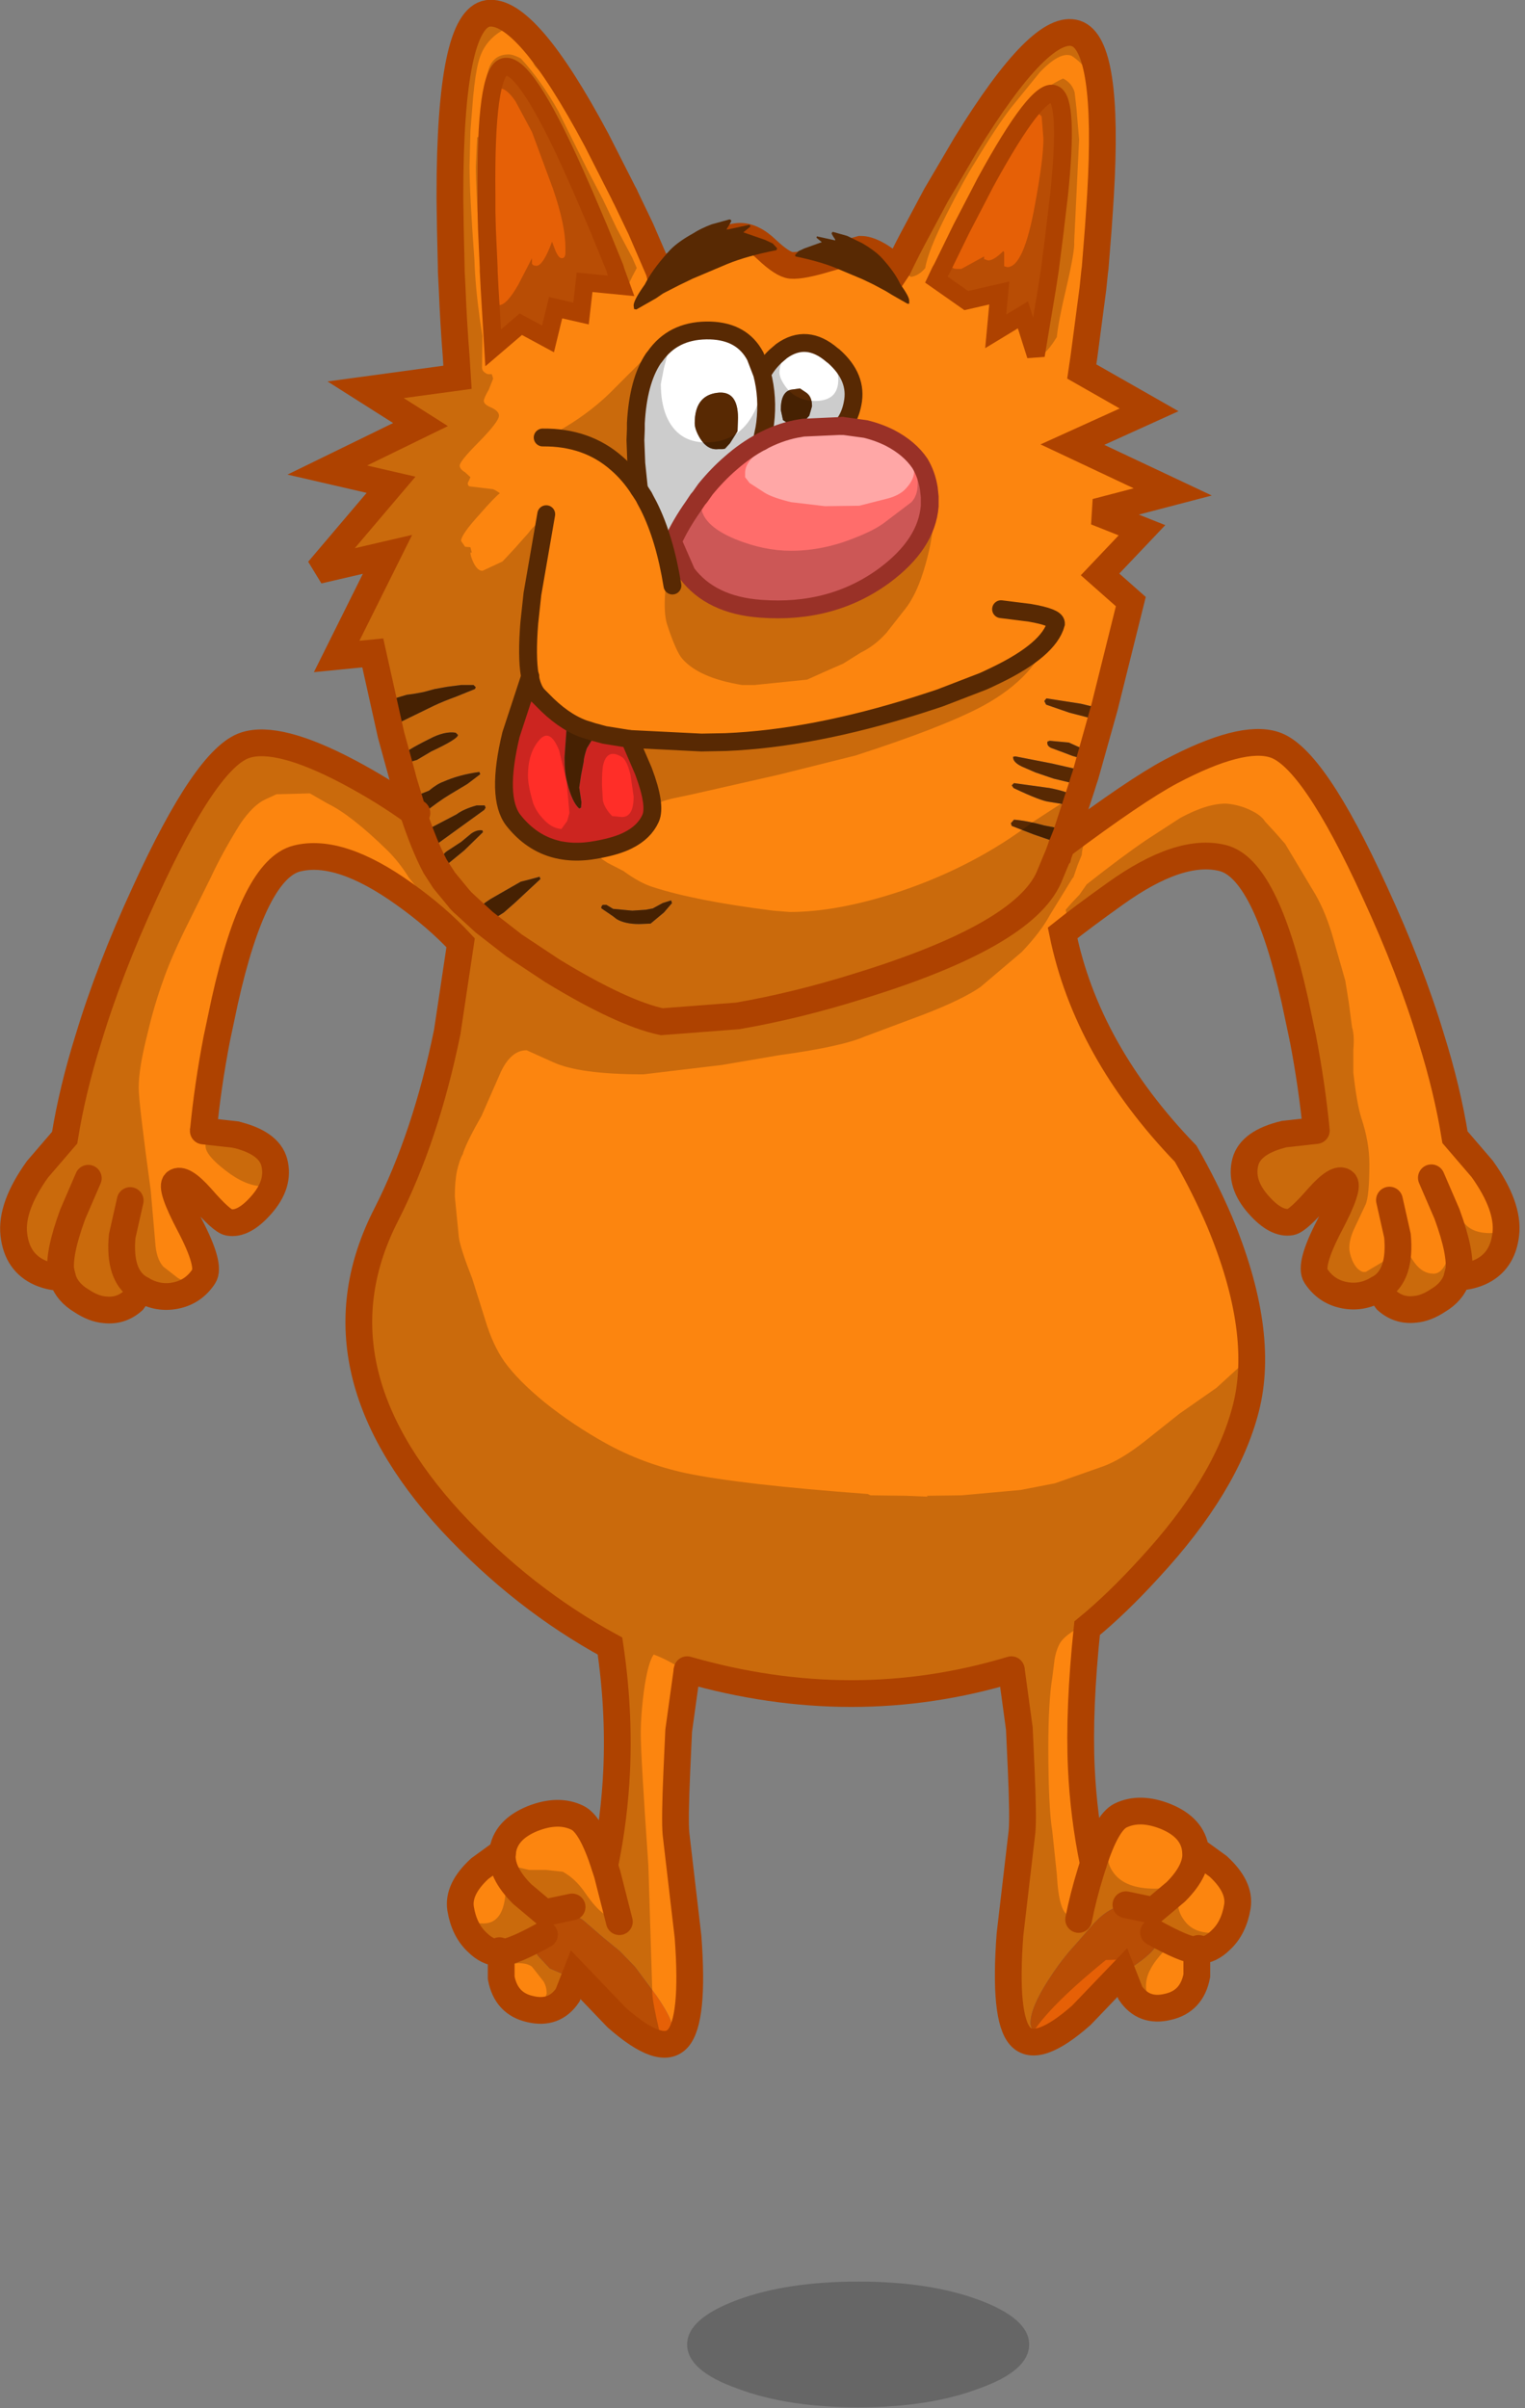 <?xml version="1.0" encoding="utf-8"?>
<svg version="1.1" id="Layer_1"
xmlns="http://www.w3.org/2000/svg"
xmlns:xlink="http://www.w3.org/1999/xlink"
xmlns:author="http://www.sothink.com"
width="171px" height="270px"
xml:space="preserve">
<rect width="100%" height="100%" fill="#808080" stroke="none"/>
<g id="346" transform="matrix(1, 0, 0, 1, 0.1, -299.45)">
<path style="fill:#000000;fill-opacity:0.2" d="M82.6,567.25Q76.95 565.25 76.95 562.3Q76.95 559.4 82.6 557.3Q88.15 555.25 96.15 555.25Q104.1 555.25 109.65 557.3Q115.3 559.4 115.3 562.3Q115.3 565.25 109.65 567.25Q104.1 569.35 96.15 569.35Q88.15 569.35 82.6 567.25" />
<path style="fill:#FC850F;fill-opacity:1" d="M117.55,527.95Q115.4 528.95 114.3 527.75Q112.45 525.7 113.15 516.35L114.5 504.8Q114.65 503.2 114.4 497.65L114.2 493.25L113.3 486.65Q95.6 492 76.95 486.65L76 493.5L75.8 497.9Q75.55 503.45 75.7 505.05L77.05 516.6Q77.75 525.95 75.9 528Q74.05 530.05 69.05 525.65L65.95 522.4L67.55 523.8L69.4 525.15L71.4 526.6Q73.2 527.7 74.5 527.7L75.1 527.55L75.35 527Q75.35 525.85 73.55 523.25L71.1 519.95L69.4 518.2L67.45 516.6L65.25 514.7Q63.25 513.4 61.95 514.15Q60.8 513.85 60.25 515.35Q59.85 516.3 59.85 517.25Q59.85 518.2 60.2 518.7L61.55 520.15L64 521.2L64.3 521.35L63.55 523.15Q62.05 525.35 59.35 524.7Q56.65 524.1 56.1 521.2L56.1 518.4L55.85 518.4Q54.55 518.35 53.4 517.2Q51.95 515.85 51.55 513.45Q51.2 511.25 53.7 508.95L56.25 507.1Q56.55 504.6 59.6 503.35Q62.5 502.2 64.65 503.25Q66.2 504 67.7 508.65Q68.8 503.35 69.05 497.9Q69.35 491.05 68.3 484Q58.55 478.7 50.5 470.05Q34.5 452.65 43.2 435.65Q47.65 426.9 50.05 415.15L51.55 405.15Q48.9 402.3 45.25 399.7Q38 394.5 33.2 395.7Q28.4 396.9 25.1 411.7L24.2 415.95Q23.2 421.15 22.7 426.25L26.3 426.65Q30.05 427.55 30.65 429.75Q31.3 432.2 29.15 434.6Q27.2 436.8 25.55 436.5Q24.75 436.35 22.45 433.7Q20.4 431.4 19.6 432Q18.9 432.5 21.2 436.85Q23.55 441.35 22.75 442.55Q21.6 444.3 19.6 444.7Q17.65 445.1 15.85 444.05L15.75 444L14.8 445.3Q13.45 446.5 11.65 446.3Q10.4 446.2 9.05 445.3Q7.45 444.35 6.95 442.85L6.9 442.65Q5.7 442.7 4.4 442.15Q1.8 441 1.45 437.85Q1.1 434.75 4.1 430.55L7.15 427Q8 421.7 9.8 415.95Q12.15 408.15 16.15 399.5Q23.05 384.4 27.4 383Q31.05 381.8 39 386Q42.95 388.1 46.2 390.45L45.35 387.65L45.15 387L45 386.4L43.75 381.85L41.7 372.65L37.65 373.05L43.35 361.6L35.6 363.4L43.75 353.8L36.6 352.15L47.05 347.05L40.9 343.15L51.2 341.75L51.05 339.4Q50.75 335.6 50.6 331.8L50.5 329.85L50.5 329.5L50.4 325.1L50.35 321.75L50.35 321.35Q50.35 301.6 54.6 300.95Q58.9 300.35 66.8 315.15L69.95 321.35L71.75 325.1L73.65 329.5L73.8 329.85L73.85 330.05L74.2 329.85L74.8 329.5L77.25 328.1Q80.95 326.1 82.7 325.95Q84.25 325.85 85.9 327.45Q87.65 329.1 88.6 329.2Q89.8 329.3 92.75 328.4L96.4 327.4Q97.9 327.4 100.35 329.5L100.5 329.65L100.6 329.5Q101.65 327.3 102.85 325.1L104.85 321.35L108.2 315.65Q116.65 301.9 120.55 303.2Q124.3 304.45 123.3 321.35L123.2 322.9L123.05 325.1L122.7 329.5L122.65 329.85L122.45 331.8L121.45 339.4L121.2 341.1L128.75 345.4L120.15 349.3L131.4 354.6L122.8 356.85L127.95 358.9L123.25 363.85L126.7 366.9L123.75 378.75L121.6 386.4L121.4 387L121.2 387.65L119.45 393L119.25 393.45L118.95 394.25Q127.25 388.05 131.2 385.95Q139.15 381.75 142.8 382.95Q147.15 384.35 154.05 399.45Q158.05 408.1 160.4 415.9Q162.2 421.65 163.05 426.95L166.1 430.5Q169.1 434.7 168.75 437.8Q168.4 440.95 165.8 442.1Q164.5 442.65 163.3 442.6L163.25 442.8Q162.75 444.3 161.15 445.25Q159.8 446.15 158.55 446.25Q156.75 446.45 155.4 445.25L154.45 443.95L154.35 444Q152.55 445.05 150.6 444.65Q148.6 444.25 147.45 442.5Q146.65 441.3 149 436.8Q151.3 432.45 150.6 431.95Q149.8 431.35 147.75 433.65Q145.45 436.3 144.65 436.45Q143 436.75 141.05 434.55Q138.9 432.15 139.55 429.7Q140.15 427.5 143.9 426.6L147.5 426.2Q147 421.1 146 415.9L145.1 411.65Q141.8 396.85 137 395.65Q132.2 394.45 124.95 399.65Q121.3 402.25 119.05 404.05Q121.75 417.3 132.85 428.8Q135 432.55 136.65 436.4Q141.8 448.75 139.6 457.35Q137.4 465.95 128.75 475.3Q125.15 479.25 121.8 482Q120.85 491.1 121.15 497.65Q121.4 503.1 122.5 508.4Q124 503.75 125.55 503Q127.7 501.95 130.6 503.1Q133.65 504.35 133.95 506.85L136.5 508.7Q139 511 138.65 513.2Q138.25 515.6 136.8 516.95Q135.65 518.1 134.35 518.15L134.1 518.15L134.1 520.95Q133.55 523.85 130.85 524.45Q128.15 525.1 126.65 522.9L125.8 520.75L127.35 519.65Q129.8 517.95 129.8 516.8L129.55 515.8L128.35 514.65Q127.4 513.85 127.05 513.7Q125.9 513.05 125 513.3Q123.75 513.8 122.55 515.1L120.55 517.4Q118.95 519.1 117.45 521.45Q115.45 524.55 115.45 526.25Q115.45 526.65 115.75 527.15Q116.25 527.95 117.3 527.95L117.55 527.95M64.35,318.85Q58.75 306.35 56.45 306.95Q54.3 307.5 54.45 321.35L54.45 323.05L54.5 325.1L54.7 329.5L54.7 329.85L54.8 331.8L55.2 338.45L58.3 335.8L61.35 337.45L62.2 333.95L65.05 334.6L65.45 331.1L69.55 331.5L68.95 329.85L68.85 329.5L67.05 325.1L65.45 321.35L64.35 318.85M75.35,360.15L76.9 363.7Q79.6 367.3 85.2 367.7Q93.2 368.3 99.1 363.95Q103.8 360.45 104.15 356.2L104.15 355.45L104.15 355.15L104.05 354.2Q103.8 352.65 103.05 351.4Q101.9 349.7 99.7 348.55Q98.4 347.9 96.95 347.55L94.4 347.2L94.35 347.2L94.6 346.9Q95.25 346 95.5 344.7Q96.1 341.8 93.4 339.4L93.2 339.25Q90.35 336.8 87.55 338.8L86.85 339.4Q85.95 340.25 85.35 341.35Q86.05 344 85.7 346.9L85.6 347.55L85.3 348.95Q83.5 349.9 81.8 351.4L82.55 350.65L83.1 350L83.95 349.3L84.55 348.6L84.8 348.3L84.95 347.95Q85.6 346.85 85.6 345.15L85.5 342.6L85.15 341.3Q85 340.4 84.65 339.95L84.55 339.9L82.8 337.8L82.2 337.6L81.95 337.5L81.8 337.35L81.2 337.25L80.95 337.1L80.4 337.1L79.55 337.1L79.15 337.05L79.05 337.1L77.65 337.1L76.35 337.3Q75.85 337.45 75.35 337.85L74.6 338.65L73.2 340.3L73.1 340.35Q72.5 341.6 72.25 342.4Q72 342.9 72 343.45L71.8 344.5L71.45 346.6L71.35 347.15L71.3 347.65Q71.15 347.95 71.15 348.75L71.55 353.75Q71.65 354.55 72.75 356.25L74 358.8L74.1 358.85Q74 358.95 74.25 359.35L74.6 359.85L74.8 359.9L76.35 358L76.9 357.1L77.3 356.7L75.35 360.15M77.55,356.35L77.6 356.1L77.8 356L77.65 356.2L77.55 356.35M79,354.3L78.4 355.15L78.15 355.45L78 355.65Q78.5 354.6 79.95 353.15L80.5 352.65L79 354.3M59.35,375.25L57.2 381.8Q55.5 388.85 57.45 391.4Q60.95 395.85 66.9 394.7Q69.1 394.3 70.35 393.65Q72.15 392.75 72.85 391.2Q73.5 389.75 72.05 385.9L70.5 382.3L67.7 381.85L66.4 381.5L65.3 381.15Q63 380.3 60.7 377.9L60.5 377.7L60.15 377.35Q59.7 376.85 59.45 375.85L59.4 375.65L59.35 375.25M51.6,376.25L50.05 376.45L48.65 376.7L47.35 377.05L46.25 377.25L45.5 377.35L44.5 377.65Q43.7 377.9 43.7 378.1L43.85 378.45L44 378.9L43.8 379.45L43.6 379.85L43.85 380.45L44.6 380.5L48.6 378.55Q49.55 378.1 51.05 377.55L53.15 376.7L53.25 376.5L53 376.25L51.6 376.25M51,381.6Q49.75 381.4 48.05 382.3Q45.15 383.75 45.15 384.1L45.3 384.45L45 384.85L45.1 385.1L46.65 384.65L48.25 383.7Q51.25 382.3 51.25 381.85L51 381.6M46.4,389.2L46.85 389.25Q46.5 389.45 46.5 389.75L46.85 390.15L46.7 390.3L46.6 390.55L46.7 390.8L47.1 390.85Q49.05 389.3 50.3 388.55L52.3 387.35L53.75 386.25L53.65 386Q51.4 386.3 49.6 387.1Q48.9 387.35 48 388.1L47 388.5Q46.15 388.85 46.15 389L46.2 389.15L46.4 389.2M47.95,393.8L48.2 393.85Q48.05 394.15 48.2 394.3L48.6 394.3L54.2 390.25L54.35 390L54.25 389.75L53.35 389.75Q51.9 390.15 51.1 390.75L47.95 392.4Q48.15 393.2 47.85 393.6L47.95 393.8M49.55,395.5L49.6 395.7L49.45 395.75L49.35 395.95L49.75 396.6L51.95 394.8L54.05 392.75L54 392.55Q53.4 392.45 52.75 392.9L51.6 393.85L50.3 394.7Q49.55 395.15 49.55 395.5M109.65,321.35L107.7 325.1L105.55 329.5L105.35 329.85L104.9 330.8L108.25 333.15L111.95 332.3L111.55 336.6L114.6 334.75L116.05 339.3L117.3 331.8L117.6 329.85L117.65 329.5L118.2 325.15L118.2 325.1L118.65 321.35Q119.75 310.7 118.1 310Q116.25 309.2 110.4 319.9L109.65 321.35M117.2,378.45L119.8 379.35L122.5 380.05L123.2 379.95L123.3 379.75L123.2 379.55L123.1 379.35L123.3 379.1Q123.35 378.9 122.55 378.7L121.1 378.35L117.25 377.75L117.15 377.85L117 378.05L117.2 378.45M117.75,383.3L119.1 383.8L120.15 384.2L121.55 384.6L121.8 384.5L121.85 384.25L121.7 383.65L121.25 383.35L120.75 383.15L119.75 382.7L117.6 382.5L117.35 382.6Q117.25 383.05 117.75 383.3M121.1,386.75L121 386.55L121.6 386.3L121.35 385.85L117.85 385.05L113.75 384.25L113.5 384.3Q113.45 384.9 114.5 385.4L116 386.05L118.05 386.75L120.35 387.3L120.65 387.05L120.95 387L121.1 386.75M120.1,388.75Q120.1 388.3 117.6 387.8L113.6 387.25L113.35 387.5L113.55 387.8Q116.6 389.25 117.55 389.35L119.1 389.6L119.85 389.85L119.95 389.7L120 389.55L119.9 389.4L119.75 389.2L120.1 388.75M115.8,393L118.7 394L119.25 393.45L119 393.15L119.35 392.85Q119.35 392.5 118.55 392.3L117 392Q115 391.45 113.6 391.35L113.25 391.75L113.35 392.05L115.8 393M74.2,400.7L73.1 401.3L72.3 401.45L70.8 401.55L68.65 401.35L67.9 400.9L67.5 400.9L67.45 400.95L67.4 400.95L67.4 401L67.3 401.2L67.35 401.25L67.35 401.3L68.6 402.15L69.05 402.5Q70 403.05 71.55 403.05L72.85 403L74.35 401.75L75.25 400.7L75.15 400.4L74.2 400.7M57.6,400.7L60.5 398L60.4 397.75L59.3 398.05L58.3 398.3L56.55 399.3L54.9 400.25Q53.8 400.95 53.6 401.35L54.2 401.6Q53.95 402.15 54.35 402.25L54.5 402.5L54.6 402.7L54.85 402.75L56.4 401.75L57.6 400.7" />
<path style="fill:#E66006;fill-opacity:1" d="M117.3,527.95Q116.25 527.95 115.75 527.15Q115.45 526.65 115.45 526.25Q115.45 524.55 117.45 521.45Q118.95 519.1 120.55 517.4L122.55 515.1Q123.75 513.8 125 513.3Q125.9 513.05 127.05 513.7Q127.4 513.85 128.35 514.65L129.55 515.8L129.8 516.8Q129.8 517.95 127.35 519.65L125.8 520.75L125.6 520.9L124.1 522.35L123.65 522.8L121.45 525.1L121.15 525.4L121 525.55L120.1 526.5Q118.8 527.8 117.55 527.95L117.3 527.95M65.95,522.4L65.8 522.25Q65.25 521.75 64.3 521.35L64 521.2L61.55 520.15L60.2 518.7Q59.85 518.2 59.85 517.25Q59.85 516.3 60.25 515.35Q60.8 513.85 61.95 514.15Q63.25 513.4 65.25 514.7L67.45 516.6L69.4 518.2L71.1 519.95L73.55 523.25Q75.35 525.85 75.35 527L75.1 527.55L74.5 527.7Q73.2 527.7 71.4 526.6L69.4 525.15L67.55 523.8L65.95 522.4M65.45,321.35L67.05 325.1L68.85 329.5L68.95 329.85L69.55 331.5L65.45 331.1L65.05 334.6L62.2 333.95L61.35 337.45L58.3 335.8L55.2 338.45L54.8 331.8L54.7 329.85L54.7 329.5L54.5 325.1L54.45 323.05L54.45 321.35Q54.3 307.5 56.45 306.95Q58.75 306.35 64.35 318.85L65.45 321.35M110.4,319.9Q116.25 309.2 118.1 310Q119.75 310.7 118.65 321.35L118.2 325.1L118.2 325.15L117.65 329.5L117.6 329.85L117.3 331.8L116.05 339.3L114.6 334.75L111.55 336.6L111.95 332.3L108.25 333.15L104.9 330.8L105.35 329.85L105.55 329.5L107.7 325.1L109.65 321.35L110.4 319.9" />
<path style="fill:#FF6D6B;fill-opacity:1" d="M89.5,347.5L89.65 347.5L90.15 347.4L94.35 347.2L94.4 347.2L96.95 347.55Q98.4 347.9 99.7 348.55Q101.9 349.7 103.05 351.4Q103.8 352.65 104.05 354.2L104.15 355.15L104.15 355.45L104.15 356.2Q103.8 360.45 99.1 363.95Q93.2 368.3 85.2 367.7Q79.6 367.3 76.9 363.7L75.35 360.15L77.3 356.7L77.55 356.35L77.65 356.2L77.8 356L77.9 355.9L78 355.65L78.15 355.45L78.4 355.15L79 354.3L80.5 352.65L81.45 351.75L81.7 351.5L81.8 351.4Q83.5 349.9 85.3 348.95Q87.15 347.95 89.1 347.55L89.5 347.5" />
<path style="fill:#FF2E28;fill-opacity:1" d="M59.4,375.65L59.45 375.85Q59.7 376.85 60.15 377.35L60.5 377.7L60.7 377.9Q63 380.3 65.3 381.15L66.4 381.5L67.7 381.85L70.5 382.3L72.05 385.9Q73.5 389.75 72.85 391.2Q72.15 392.75 70.35 393.65Q69.1 394.3 66.9 394.7Q60.95 395.85 57.45 391.4Q55.5 388.85 57.2 381.8L59.35 375.25L59.4 375.65M64.2,381.3L63.45 380.85L63.2 384.4Q63.2 386.1 63.5 387.2Q64.05 389.4 64.85 390.1L65.05 390L65.1 389.4L64.85 387.75L65.05 386.4L65.35 384.85Q65.35 384.4 65.7 383.35L66.25 382.45L66.7 381.85L66.65 381.65L66.55 381.6L65.85 381.6L65.75 381.6L65.5 381.4L64.8 381.3L64.2 381.3" />
<path style="fill:#FFFFFF;fill-opacity:1" d="M81.7,351.5L81.45 351.75L80.5 352.65L79.95 353.15Q78.5 354.6 78 355.65L77.9 355.9L77.8 356L77.6 356.1L77.55 356.35L77.3 356.7L76.9 357.1L76.35 358L74.8 359.9L74.6 359.85L74.25 359.35Q74 358.95 74.1 358.85L74 358.8L72.75 356.25Q71.65 354.55 71.55 353.75L71.15 348.75Q71.15 347.95 71.3 347.65L71.35 347.15L71.45 346.6L71.8 344.5L72 343.45Q72 342.9 72.25 342.4Q72.5 341.6 73.1 340.35L73.2 340.3L74.6 338.65L75.35 337.85Q75.85 337.45 76.35 337.3L77.65 337.1L79.05 337.1L79.15 337.05L79.55 337.1L80.4 337.1L80.95 337.1L81.2 337.25L81.8 337.35L81.95 337.5L82.2 337.6L82.8 337.8L84.55 339.9L84.65 339.95Q85 340.4 85.15 341.3L85.5 342.6L85.6 345.15Q85.6 346.85 84.95 347.95L84.8 348.3L84.55 348.6L83.95 349.3L83.1 350L82.55 350.65L81.8 351.4L81.7 351.5M89.1,347.55Q87.15 347.95 85.3 348.95L85.6 347.55L85.7 346.9Q86.05 344 85.35 341.35Q85.95 340.25 86.85 339.4L87.55 338.8Q90.35 336.8 93.2 339.25L93.4 339.4Q96.1 341.8 95.5 344.7Q95.25 346 94.6 346.9L94.35 347.2L90.15 347.4L90.2 347.35L90.25 347.25L89.85 346.95L90.65 346.05L90.95 345L90.95 344.95Q90.95 343.85 90.2 343.4L89.6 343L88.55 343.15Q87.45 343.45 87.45 345.4L87.7 346.55L88.55 347.1L89.5 347.5L89.1 347.55M78.4,348.6Q79.25 349.95 80.45 349.8L80.95 349.8L81.2 349.75L81.75 349.15L82.6 347.8L82.65 346.3Q82.65 343.15 80.25 343.5Q77.8 343.85 77.8 346.9Q77.8 347.6 78.4 348.6" />
<path style="fill:#582903;fill-opacity:1" d="M77.8,346.9Q77.8 343.85 80.25 343.5Q82.65 343.15 82.65 346.3L82.6 347.8L81.75 349.15L81.2 349.75L80.95 349.8L80.45 349.8Q79.25 349.95 78.4 348.6Q77.8 347.6 77.8 346.9M53,376.25L53.25 376.5L53.15 376.7L51.05 377.55Q49.55 378.1 48.6 378.55L44.6 380.5L43.85 380.45L43.6 379.85L43.8 379.45L44 378.9L43.85 378.45L43.7 378.1Q43.7 377.9 44.5 377.65L45.5 377.35L46.25 377.25L47.35 377.05L48.65 376.7L50.05 376.45L51.6 376.25L53 376.25M51.25,381.85Q51.25 382.3 48.25 383.7L46.65 384.65L45.1 385.1L45 384.85L45.3 384.45L45.15 384.1Q45.15 383.75 48.05 382.3Q49.75 381.4 51 381.6L51.25 381.85M46.2,389.15L46.15 389Q46.15 388.85 47 388.5L48 388.1Q48.9 387.35 49.6 387.1Q51.4 386.3 53.65 386L53.75 386.25L52.3 387.35L50.3 388.55Q49.05 389.3 47.1 390.85L46.7 390.8L46.6 390.55L46.7 390.3L46.85 390.15L46.5 389.75Q46.5 389.45 46.85 389.25L46.4 389.2L46.2 389.15M47.85,393.6Q48.15 393.2 47.95 392.4L51.1 390.75Q51.9 390.15 53.35 389.75L54.25 389.75L54.35 390L54.2 390.25L48.6 394.3L48.2 394.3Q48.05 394.15 48.2 393.85L47.95 393.8L47.85 393.6M50.3,394.7L51.6 393.85L52.75 392.9Q53.4 392.45 54 392.55L54.05 392.75L51.95 394.8L49.75 396.6L49.35 395.95L49.45 395.75L49.6 395.7L49.55 395.5Q49.55 395.15 50.3 394.7M64.8,381.3L65.5 381.4L65.75 381.6L65.85 381.6L66.55 381.6L66.65 381.65L66.7 381.85L66.25 382.45L65.7 383.35Q65.35 384.4 65.35 384.85L65.05 386.4L64.85 387.75L65.1 389.4L65.05 390L64.85 390.1Q64.05 389.4 63.5 387.2Q63.2 386.1 63.2 384.4L63.45 380.85L64.2 381.3L64.8 381.3M89.65,347.5L89.5 347.5L88.55 347.1L87.7 346.55L87.45 345.4Q87.45 343.45 88.55 343.15L89.6 343L90.2 343.4Q90.95 343.85 90.95 344.95L90.95 345L90.65 346.05L89.85 346.95L90.25 347.25L90.2 347.35L90.15 347.4L89.65 347.5M117,378.05L117.15 377.85L117.25 377.75L121.1 378.35L122.55 378.7Q123.35 378.9 123.3 379.1L123.1 379.35L123.2 379.55L123.3 379.75L123.2 379.95L122.5 380.05L119.8 379.35L117.2 378.45L117 378.05M117.35,382.6L117.6 382.5L119.75 382.7L120.75 383.15L121.25 383.35L121.7 383.65L121.85 384.25L121.8 384.5L121.55 384.6L120.15 384.2L119.1 383.8L117.75 383.3Q117.25 383.05 117.35 382.6M120.95,387L120.65 387.05L120.35 387.3L118.05 386.75L116 386.05L114.5 385.4Q113.45 384.9 113.5 384.3L113.75 384.25L117.85 385.05L121.35 385.85L121.6 386.3L121 386.55L121.1 386.75L120.95 387M119.75,389.2L119.9 389.4L120 389.55L119.95 389.7L119.85 389.85L119.1 389.6L117.55 389.35Q116.6 389.25 113.55 387.8L113.35 387.5L113.6 387.25L117.6 387.8Q120.1 388.3 120.1 388.75L119.75 389.2M113.35,392.05L113.25 391.75L113.6 391.35Q115 391.45 117 392L118.55 392.3Q119.35 392.5 119.35 392.85L119 393.15L119.25 393.45L118.7 394L115.8 393L113.35 392.05M75.15,400.4L75.25 400.7L74.35 401.75L72.85 403L71.55 403.05Q70 403.05 69.05 402.5L68.6 402.15L67.35 401.3L67.35 401.25L67.3 401.2L67.4 401L67.4 400.95L67.45 400.95L67.5 400.9L67.9 400.9L68.65 401.35L70.8 401.55L72.3 401.45L73.1 401.3L74.2 400.7L75.15 400.4M56.4,401.75L54.85 402.75L54.6 402.7L54.5 402.5L54.35 402.25Q53.95 402.15 54.2 401.6L53.6 401.35Q53.8 400.95 54.9 400.25L56.55 399.3L58.3 398.3L59.3 398.05L60.4 397.75L60.5 398L57.6 400.7L56.4 401.75" />
<path style="fill:#000000;fill-opacity:0.2" d="M61.35,307.2Q60.95 305.8 60 304.7L60.5 305.1L60.85 305.45Q63.5 308.95 66.8 315.15L69.95 321.35L71.4 324.35Q70.95 324.7 70.95 325.15L70.95 325.25L70.75 324.8L68.15 319.65L66.9 316.65L66.15 315.3L65.6 314.6L65 313.95L64.25 312.45L63.6 311L62.7 309.4Q61.9 308.15 61.55 308.15L61.3 308.3L60.75 307.7Q59.8 306.9 59.7 306.5L59.25 305.85L59.3 305.7L60.2 306.65Q60.65 307.35 60.95 307.35L61.35 307.2M62.55,310.55L62.25 310.05L62.25 309.95L62.6 310.5L62.55 310.55M65.75,318.45L67.5 321.8L69.05 325.05L70.8 328.35L71.3 329.5L70.8 330.45L70.35 331.4Q69.8 332.1 68.45 332.1L66.15 331.95Q65.25 332.4 65.4 333.55Q65.6 334.8 64.8 335.25L64.25 335.3Q64.2 335.05 63.6 334.95L62.4 334.7Q61.65 335.2 61.45 336.2L61.05 337.8Q59.35 336.45 58.5 336.45L56.4 338L54.75 339.35L54.75 339.15L54.8 339.15L54.95 338.7L54.75 337.25L54.65 336.3Q53.85 330.6 53.75 328.5Q53.25 320.4 53.25 318.15L53.4 314.85L53.75 314.7Q53.75 313.4 53.9 312.35L54.15 310.05Q54.35 308.3 54.65 307.35Q55.15 305.55 56.95 305.55Q57.35 305.55 58 305.85L58.3 306Q60.6 308.5 62.5 311.9L65.75 318.45M56.6,302.85L56.25 302.85Q54.15 304.05 53.55 306.4Q53.2 307.7 52.95 310.35L52.65 314.1L52.55 318.05Q52.55 321.15 53.1 328.65Q53.2 331.6 53.7 335.2L54 337.15L53.95 340.65Q53.95 341.15 54.6 341.4L55.05 341.4L55.2 341.9L54.7 343.15Q54.15 344.1 54.15 344.4Q54.15 344.8 55 345.15Q55.85 345.55 55.85 346.05Q55.85 346.7 53.65 348.95Q51.45 351.15 51.45 351.65Q51.45 352.05 52.05 352.4L52.65 352.95L52.5 353.3L52.35 353.6Q52.35 354 52.7 354L55.2 354.3Q55.55 354.45 55.95 354.75Q55.35 355.2 53.65 357.15Q51.6 359.4 51.6 360.1L52.05 360.75L52.65 360.8L52.8 361.4L52.65 361.4Q52.65 361.8 53 362.55Q53.45 363.45 54 363.45L56.25 362.4L57.65 360.9L59.2 359.15Q59.75 358.35 60.55 357.95Q60.05 359.65 59.45 364.8L59.1 372.15Q58.9 376.75 57.6 379.35Q56.15 382.3 56.15 386.75L56.15 388.95Q56.25 390.2 56.85 391.25Q57.5 392.45 59.1 393.45Q60.25 394.25 61.25 394.45L66.95 394.95Q66.95 395.35 67.4 395.75L67.4 395.8L67.45 395.8L68.05 396.2L69.8 397.1Q71.65 398.45 73.1 398.9Q77.85 400.45 86.6 401.55L88.45 401.7Q93.9 401.7 100.95 399.35Q109.2 396.55 115.65 391.65L119.8 388.95L121.05 388.1L119.45 393L119.25 393.45L118.95 394.25L122.4 391.75L121.8 393Q121.25 394.35 121.2 395.3L120.75 396.4L120.25 397.85L120.2 397.85L117.65 402Q116.6 403.95 114.45 406.2L109.85 410.1Q107.85 411.5 103.45 413.2L96.9 415.65Q94.25 416.8 87.3 417.75L80.85 418.85L72.05 419.9Q64.9 419.9 61.95 418.55L58.95 417.2Q57.2 417.2 56.05 419.65L53.9 424.55Q52.35 427.25 51.85 428.65L51.8 428.85Q51.45 429.4 51.15 430.7Q50.9 431.85 50.9 433.6L51.35 438.15Q51.5 439.35 52.85 442.8L54.3 447.4Q55.15 450.25 56.45 452.1Q57.95 454.2 61 456.7Q64.2 459.25 67.8 461.25Q71.95 463.55 76.75 464.6Q82.95 465.9 97.2 466.95L97.5 467.1L101.55 467.15L103.9 467.25L103.85 467.15L107.7 467.1L114.35 466.5L118.2 465.75L123.6 463.85Q125.65 463.1 128.25 461.05L132.15 457.95L136.3 455.05L139.65 452L140.25 451.25Q140.35 454.5 139.6 457.35Q137.4 465.95 128.75 475.3Q125.85 478.5 123.1 480.9Q122.25 481.15 121.2 481.75Q119.35 482.75 118.8 483.6Q118.35 484.35 118.15 485.5L117.9 487.5Q117.45 490.2 117.45 495.4Q117.45 502.05 117.9 504.8L118.4 509.55Q118.65 514.2 119.9 514.2Q120.4 514.2 121.25 511.65L122.25 508.35L122.4 507.85L122.5 508.4Q124 503.75 125.55 503Q126.05 502.75 126.6 502.65L126.55 502.65Q125.55 503.35 124.95 504.2Q124.05 505.55 124.05 507.15Q124.05 508.45 124.75 509.4Q126.05 511.2 129.4 511.2Q132.55 511.2 134.45 507.9L134.75 507.4L136.5 508.7Q138.6 510.65 138.7 512.55L137.75 514.35L136.8 515.15Q137.7 514.35 137.7 512.7Q137.7 511.65 137.05 510.25Q136.3 508.55 135.35 508.65Q135 508.5 133.6 509.95L132.6 511.3Q132.15 511.6 132.05 512L132 512.9Q132 513.8 132.65 514.7Q133.65 516.15 135.75 516.15Q137.05 516.15 138.1 515.15L136.8 516.95Q135.65 518.1 134.35 518.15L134.1 518.15L134.1 518.75L133.65 518.45Q131.45 517 130.5 518.1Q129.35 519.35 128.95 520.15Q128.4 521.1 128.4 522.15Q128.4 522.95 129 523.9L129.6 524.6Q127.8 524.55 126.65 522.9L125.8 520.75L125.6 520.9L125.45 521.05L125.6 520L125.55 519.15L123.9 519.2Q116.7 525.05 115.15 528.3L114.3 527.75Q112.45 525.7 113.15 516.35L114.5 504.8Q114.65 503.2 114.4 497.65L114.2 493.25L113.3 486.65Q95.6 492 76.95 486.65L76.9 486.95L76.4 486.6Q74.7 485.5 73.2 484.95Q72.55 485.85 72.1 489.05Q71.75 491.7 71.75 493.85Q71.75 496.3 72.6 508.55L73.05 522.95Q73.1 524.05 73.8 527L74.7 528.65Q72.7 528.9 69.05 525.65L65.8 522.25Q65.25 521.75 64.3 521.35L63.55 523.15Q62.05 525.35 59.35 524.7Q56.65 524.1 56.1 521.2L56.1 518.4L55.85 518.4Q54.55 518.35 53.4 517.2Q51.95 515.85 51.55 513.45Q51.2 511.25 53.7 508.95L56.25 507.1Q56.55 504.6 59.6 503.35Q62.5 502.2 64.65 503.25Q66.2 504 67.7 508.65Q68.8 503.35 69.05 497.9Q69.35 491.05 68.3 484Q58.55 478.7 50.5 470.05Q34.5 452.65 43.2 435.65Q47.65 426.9 50.05 415.15L51.55 405.15Q49.6 403.05 47.1 401.05L46.85 400.5L47.75 401.1Q48.15 401.1 48.05 400.95L48.15 400.9L48.15 400.65L47.3 399.8L45.75 397.85Q44.7 396.15 43.35 394.8Q39.25 390.8 36.65 389.55L34.65 388.4L30.9 388.5L29.6 389.1Q28.25 389.75 26.85 391.8Q24.85 395 23.55 397.8L20.65 403.65Q18.95 407.15 18.15 409.5Q17.15 412.3 16.45 415.3Q15.45 419.2 15.45 421.4Q15.45 423.05 16.8 432.9L17.3 438.65Q17.4 440.55 18.2 441.45L19.8 442.7Q20.9 443.4 21.9 443.55Q20.95 444.45 19.6 444.7Q17.65 445.1 15.85 444.05L15.75 444L14.8 445.3Q13.45 446.5 11.65 446.3Q10.4 446.2 9.05 445.3Q7.45 444.35 6.95 442.85L6.9 442.65Q5.7 442.7 4.4 442.15Q1.8 441 1.45 437.85Q1.1 434.75 4.1 430.55L7.15 427Q8 421.7 9.8 415.95Q12.15 408.15 16.15 399.5Q23.05 384.4 27.4 383Q31.05 381.8 39 386Q42.95 388.1 46.2 390.45L45.35 387.65L45.15 387L45 386.4L43.75 381.85L41.7 372.65L37.65 373.05L43.35 361.6L35.6 363.4L43.75 353.8L36.6 352.15L47.05 347.05L40.9 343.15L51.2 341.75L51.05 339.4Q50.75 335.6 50.6 331.8L50.5 329.85L50.5 329.5L50.4 325.1L50.35 321.75L50.35 321.35Q50.35 301.6 54.6 300.95Q56.55 300.7 59.25 303.55Q58.7 303.25 58.2 303.1L56.6 302.85M57.7,310.8Q55.9 308.2 55.05 310.35Q54.45 311.65 54.45 316.8Q54.45 320 54.6 321.6L54.6 327.45L54.9 331.25Q55.15 333.65 55.9 333.65Q56.7 333.65 58 331.4L59.55 328.4L59.55 329Q59.65 329.25 60.05 329.25Q60.8 329.25 61.8 326.55L62.2 327.6Q62.55 328.4 62.9 328.4Q63.25 328.4 63.3 327.9L63.3 327.2Q63.3 324.65 61.9 320.6L59.55 314.25L57.7 310.8M76.6,336.75L76.45 336.85L75.75 337.65L74.75 339.2L74.35 340.7L74 342.5Q74 344.55 74.6 346.05Q75.85 349.05 79.05 349.05Q82.8 349.05 84.5 345.6Q85.5 343.55 85.5 341.45L85.45 340.6L85.5 340.65Q85.95 339.65 86.5 339Q87.5 337.8 90 337.8Q93.25 337.8 94.65 340.65L95.7 342.5L95.85 344L95.55 345.95Q95.55 346.25 98.35 347.7Q101.4 349.3 102.3 351.3Q104.55 356.05 104.55 357.45Q104.55 359.65 103.7 362.65Q102.75 366.1 101.3 367.85L99.3 370.4Q98 371.85 96.45 372.6L94.45 373.85L92.4 374.75L90.4 375.65L84.5 376.25L83.1 376.25Q78.25 375.45 76.4 373.3Q75.7 372.5 74.7 369.45Q74.3 368.2 74.5 365.7Q74.65 363.15 74.3 361.85L73.05 358.2L72.55 356.35Q72.15 355.15 71.4 354.3L67.75 350.65Q65.05 348.4 62.4 347.85Q65.7 346 68.2 343.6L72.8 339Q74.5 337.55 76 336.95L76.6 336.75M59.8,371.9L59.9 372.9Q59.9 376.7 63.1 378.9Q67.2 381.7 77.15 382.65L82.05 382.65Q89.15 381.85 95.55 380.25L105 377.55Q108.6 376.55 112.2 374.35Q115.3 372.45 117.75 370.1L117.75 370.2Q116.25 375.25 110.1 378.6Q105.6 381 95.85 384.15L87.25 386.3L77.55 388.5L75.2 389Q73.75 389.35 73.5 389.7L73.1 390.8L72.75 391.95L70.25 393.95L68.35 394.7L68.2 394.45L66.85 394.2L63.75 394.2L62.85 393.75L60.4 393.6L59.75 393.15Q58.2 392.2 57.6 391.05Q56.9 389.6 56.85 388.8L56.85 386.8Q56.85 382.7 58.25 379.65Q59.75 376.6 59.75 372.5L59.8 371.9M59.7,389.55Q60.05 390.45 60.75 391.2Q61.7 392.3 62.85 392.4L63.5 391.5L63.75 390.6L63.45 387.15L62.6 383.6Q61.55 380.95 60.3 382.5Q59.1 383.95 59.1 386.4Q59.1 387.55 59.7 389.55M69.6,384.3Q68 383.35 67.55 385.15Q67.4 385.7 67.4 387.45L67.5 389.2Q67.7 390.1 68.55 390.95L69.65 391.05Q70.95 391.05 70.95 388.75L70.6 386.35Q70.2 384.65 69.6 384.3M122.25,311.55L122.3 311.45L122.3 311.55L122.25 311.55M123.25,312.25L122.65 309.35Q122.1 307.05 120.05 305.7Q118.75 305.2 116.5 307.55L113.25 311.55Q111.6 313.7 109.2 317.7Q108 319.6 106.1 323.35Q103.95 327.6 103.65 329.5Q102.95 330.35 102.05 330.5Q101.2 330 100.8 329.15L102.85 325.1L104.85 321.35L108.2 315.65Q116.65 301.9 120.55 303.2Q123.15 304.05 123.5 312.7L123.25 312.25M122.45,331.8L122.15 334.4L121.35 337.25L120.5 340.2L120.35 340.2L120.55 339.45L120.75 337.85L121.65 334.8L122.7 328.8L122.75 328.85L122.7 329.5L122.65 329.85L122.45 331.8M120.9,315.1L120.35 326.55Q120.45 327.5 119.45 331.8Q118.6 335.35 118.4 337.25L118.3 337.4Q117 339.5 116 339.5Q115.4 339.5 115.15 338Q114.9 336.25 114.3 335.75L113.7 335.75L112.05 337.05L111.65 337.05L111.15 336L111.5 333.5L111.05 332.7L110.1 332.7Q109.15 333.3 108.3 333.3Q106.95 333.3 105.6 332.2Q104.8 331.55 104.55 331.1L104.6 331.05L104.45 330.65L104.45 330.6L104.6 330.45Q104.7 329.55 106.95 324.95L108.35 322.35Q109.1 320.65 109.95 319.5Q112.3 315.7 113.75 313.8L115.7 310.9Q116.85 309.3 119.1 308.25Q120.1 308.75 120.4 309.8L120.6 311.55L120.9 315.1M116.7,312.5Q115.95 311.65 115 312.6L114 313.85Q113.05 314.75 112.15 316.4L110.85 318.75L108.6 323.45Q106.5 328 106.5 328.8L106.55 329.3Q106.65 329.55 107.1 329.6L107.7 329.6L110.25 328.2L110.25 328.5L110.7 328.65Q111.35 328.65 112.4 327.6L112.5 327.75L112.5 329.3L112.85 329.4Q114.7 329.4 115.95 322.4Q116.9 317.3 116.9 315L116.7 312.5M88,339.15Q87.3 340.35 87.3 341.2Q87.3 341.9 88.1 342.95Q89.3 344.4 91.3 344.4Q93.9 344.4 93.9 342Q93.9 339.85 90.65 338.4Q89.05 337.45 88 339.15M82.75,337.25L84.3 338.3L84.65 338.8L83.15 337.55Q81.15 336.4 78.05 336.45Q79.5 336.2 81.15 336.45Q81.55 336.5 82.75 337.25M121.35,340L121.4 339.9L121.4 340L121.35 340M102.8,353.7Q102.8 351.35 100.95 349.75Q98.15 347.3 91.7 347.4L87.15 348L85.8 348.4Q85.05 348.6 84.6 348.9L81.75 351.2Q78.5 353.7 78.5 356Q78.5 358.3 82.35 359.9Q85.55 361.2 88.6 361.2Q92.3 361.2 96 359.65Q97.9 358.9 99 358.1L102.1 355.75Q102.8 355 102.8 353.7M140.25,390.35Q141.3 390.85 141.75 391.55L142.9 392.8L144 394.05L147.05 399.15Q148.35 401.2 149.25 404.15L150.75 409.4L151.15 411.9L151.5 414.6Q151.8 415.55 151.65 417.15L151.65 419.7Q152.05 423.25 152.55 424.8Q153.45 427.5 153.45 429.95Q153.45 433.65 153 434.55L151.8 437.1Q151.2 438.35 151.2 439.35Q151.2 439.95 151.55 440.8Q152 441.8 152.7 442.05L153.05 442.05L154.9 440.95Q155.75 440.15 155.85 439.55L156.1 438Q156.25 437.05 156.9 436.7Q157.3 437.25 157.5 438.15L157.8 439.55Q157.8 440.05 158.5 441Q159.4 442.25 160.65 442.25Q161.6 442.25 162.2 440.7Q162.6 439.6 162.6 438.75L162.25 436.5L161.85 434.75L161.9 434.35Q162.05 433.95 162.6 433.95Q162.9 433.95 163.65 435.85Q164.45 437.7 166.95 437.7Q168.4 437.7 168.75 436.95L168.8 436.9L168.75 437.8Q168.4 440.95 165.8 442.1Q164.5 442.65 163.3 442.6L163.25 442.8Q162.75 444.3 161.15 445.25Q159.8 446.15 158.55 446.25Q156.75 446.45 155.4 445.25L154.45 443.95L154.35 444Q152.55 445.05 150.6 444.65Q148.6 444.25 147.45 442.5Q146.65 441.3 149 436.8Q151.3 432.45 150.6 431.95Q149.8 431.35 147.75 433.65Q145.45 436.3 144.65 436.45Q143 436.75 141.05 434.55Q138.9 432.15 139.55 429.7Q140.15 427.5 143.9 426.6L147.5 426.2Q147 421.1 146 415.9L145.1 411.65Q141.8 396.85 137 395.65Q132.2 394.45 124.95 399.65L119.8 403.5L119.4 401.45L120.05 400.7L120.95 399.75L121.75 398.6Q125.75 395.45 128.4 393.65L132.25 391.15Q135.3 389.5 137.45 389.55Q139 389.7 140.25 390.35M30.65,432.1L30.2 432.45L29.4 432.45Q27.45 432.45 25.15 430.65Q22.95 428.95 22.95 427.95Q22.95 427.15 23.35 426.6L23.55 426.35L26.3 426.65Q30.05 427.55 30.65 429.75Q30.95 430.95 30.65 432.1M65.2,504.4Q64 503.3 61.65 503.1Q60.1 503.35 58.6 504.2Q57 505.05 57 505.85Q57 507.5 57.35 508.2L57.95 508.8L59.25 509.1L61.15 509.1L63 509.3Q64.4 510.05 65.5 511.65Q66.7 513.4 67.65 514.05L68.55 513.9L68.55 512.85Q68.55 511.4 67.85 509.65L66.3 506.15L65.2 504.4M54.35,509Q52.65 509.85 52.5 510.45L52.05 511.45Q51.9 511.7 51.9 512.1Q51.9 513.75 52.15 514.25Q52.55 515.1 54.1 515.1Q56.4 515.1 56.6 511.5Q56.2 509.55 55.4 509L54.35 509M56.4,521.25Q56.4 522.05 56.85 522.75Q57.3 523.45 58.5 524L59.7 524.15L60.9 523.95L61.2 522.95Q61.2 522.2 60.85 521.6L59.55 519.95Q59.05 519.55 58 519.55L56.85 519.75Q56.4 520.1 56.4 521.25M116.1,528.3L116.1 528.4L116.05 528.4L116.1 528.3" />
<path style="fill:#FFFFFF;fill-opacity:0.4" d="M101.25,354.45Q100.5 355.1 99.2 355.4L96.25 356.15L92.4 356.2L88.6 355.75Q86.55 355.25 85.65 354.7L83.95 353.6L83.45 352.95L83.45 352.45Q83.45 351.7 84.1 350.95Q84.8 350.15 85.9 349.65L88 348.55Q89.5 347.8 91.25 347.45L94.9 347.45Q98.5 347.7 100.65 349.45Q102.4 350.85 102.4 352.3Q102.4 353.35 101.25 354.45" />
<path style="fill:none;stroke-width:2;stroke-linecap:round;stroke-linejoin:miter;stroke-miterlimit:3;stroke:#AE4200;stroke-opacity:1" d="M65.45,321.35L67.05 325.1L68.85 329.5L68.95 329.85L69.55 331.5L65.45 331.1L65.05 334.6L62.2 333.95L61.35 337.45L58.3 335.8L55.2 338.45L54.8 331.8L54.7 329.85L54.7 329.5L54.5 325.1L54.45 323.05L54.45 321.35Q54.3 307.5 56.45 306.95Q58.75 306.35 64.35 318.85L65.45 321.35M110.4,319.9Q116.25 309.2 118.1 310Q119.75 310.7 118.65 321.35L118.2 325.1L118.2 325.15L117.65 329.5L117.6 329.85L117.3 331.8L116.05 339.3L114.6 334.75L111.55 336.6L111.95 332.3L108.25 333.15L104.9 330.8L105.35 329.85L105.55 329.5L107.7 325.1L109.65 321.35L110.4 319.9" />
<path style="fill:none;stroke-width:3;stroke-linecap:butt;stroke-linejoin:miter;stroke-miterlimit:3;stroke:#AE4200;stroke-opacity:1" d="M146,415.9L145.1 411.65Q141.8 396.85 137 395.65Q132.2 394.45 124.95 399.65Q121.3 402.25 119.05 404.05Q121.75 417.3 132.85 428.8Q135 432.55 136.65 436.4Q141.8 448.75 139.6 457.35Q137.4 465.95 128.75 475.3Q125.15 479.25 121.8 482Q120.85 491.1 121.15 497.65Q121.4 503.1 122.5 508.4M76.95,486.65L76 493.5L75.8 497.9Q75.55 503.45 75.7 505.05L77.05 516.6Q77.75 525.95 75.9 528Q74.05 530.05 69.05 525.65L64.45 520.85L63.55 523.15Q62.05 525.35 59.35 524.7Q56.65 524.1 56.1 521.2L56.1 518.4M26.3,426.65Q30.05 427.55 30.65 429.75Q31.3 432.2 29.15 434.6Q27.2 436.8 25.55 436.5Q24.75 436.35 22.45 433.7Q20.4 431.4 19.6 432Q18.9 432.5 21.2 436.85Q23.55 441.35 22.75 442.55Q21.6 444.3 19.6 444.7Q17.65 445.1 15.85 444.05L15.75 444M51.55,400.4L49.7 398.15L48.7 396.6Q47.45 394.25 46.2 390.45" />
<path style="fill:none;stroke-width:3;stroke-linecap:round;stroke-linejoin:miter;stroke-miterlimit:3;stroke:#AE4200;stroke-opacity:1" d="M46.2,390.45L45.35 387.65L45.15 387L45 386.4L43.75 381.85L41.7 372.65L37.65 373.05L43.35 361.6L35.6 363.4L43.75 353.8L36.6 352.15L47.05 347.05L40.9 343.15L51.2 341.75L51.05 339.4Q50.75 335.6 50.6 331.8L50.5 329.85L50.5 329.5L50.4 325.1L50.35 321.75L50.35 321.35Q50.35 301.6 54.6 300.95Q58.9 300.35 66.8 315.15L69.95 321.35M46.2,390.45L46.65 390.6M154.45,443.95L154.7 443.8Q157 442.35 156.6 438L155.7 434M15.75,444L15.5 443.85Q13.2 442.4 13.6 438.05L14.5 434.05M56.25,507.1Q55.95 509.3 58.45 511.8L60.95 513.9L64.05 513.25M56.1,518.4Q57.55 518.25 60.95 516.35M122.5,508.4L122.2 509.35Q121.35 512.1 120.85 514.65M133.95,506.85Q134.25 509.05 131.75 511.55L129.25 513.65L126.15 513M134.1,518.15L134.3 517.9" />
<path style="fill:none;stroke-width:2;stroke-linecap:round;stroke-linejoin:miter;stroke-miterlimit:3;stroke:#AE4200;stroke-opacity:1" d="M94.35,347.2L94.4 347.2" />
<path style="fill:none;stroke-width:2;stroke-linecap:round;stroke-linejoin:miter;stroke-miterlimit:3;stroke:#582903;stroke-opacity:1" d="M70.5,382.3L78.55 382.7L81.25 382.65Q91 382.25 102.85 378.5L104.7 377.9L105.3 377.7L110.1 375.85L110.55 375.65L111.6 375.15Q117.5 372.3 118.3 369.4L118.3 369.3Q118.25 368.65 115.35 368.15L112.15 367.75" />
<path style="fill:none;stroke-width:3;stroke-linecap:round;stroke-linejoin:miter;stroke-miterlimit:3;stroke:#AE4200;stroke-opacity:1" d="M69.95,321.35L71.75 325.1L73.65 329.5L73.8 329.85L73.85 330.05L74.2 329.85L74.8 329.5L77.25 328.1Q80.95 326.1 82.7 325.95Q84.25 325.85 85.9 327.45Q87.65 329.1 88.6 329.2Q89.8 329.3 92.75 328.4L96.4 327.4Q97.9 327.4 100.35 329.5L100.5 329.65L100.6 329.5Q101.65 327.3 102.85 325.1L104.85 321.35L108.2 315.65Q116.65 301.9 120.55 303.2Q124.3 304.45 123.3 321.35L123.2 322.9L123.05 325.1L122.7 329.5L122.65 329.85L122.45 331.8L121.45 339.4L121.2 341.1L128.75 345.4L120.15 349.3L131.4 354.6L122.8 356.85L127.95 358.9L123.25 363.85L126.7 366.9L123.75 378.75L121.6 386.4L121.4 387L121.2 387.65L119.45 393L118.95 394.25M147.5,426.2Q147 421.1 146 415.9M113.3,486.65Q95.6 492 76.95 486.65M22.7,426.25L26.3 426.65M51.75,400.6L51.55 400.4M160.4,431.5L162.15 435.55Q163.8 440.05 163.45 442.1L163.3 442.6M9.8,431.55L8.05 435.6Q6.4 440.1 6.75 442.15L6.9 442.65M69.35,514.9L68 509.6L67.7 508.65M55.9,518.15L56.1 518.4M129.25,516.1Q132.65 518 134.1 518.15" />
<path style="fill:none;stroke-width:3;stroke-linecap:round;stroke-linejoin:miter;stroke-miterlimit:3;stroke:#AE4200;stroke-opacity:1" d="M118.95,394.25Q127.25 388.05 131.2 385.95Q139.15 381.75 142.8 382.95Q147.15 384.35 154.05 399.45Q158.05 408.1 160.4 415.9Q162.2 421.65 163.05 426.95L166.1 430.5Q169.1 434.7 168.75 437.8Q168.4 440.95 165.8 442.1Q164.5 442.65 163.3 442.6L163.25 442.8Q162.75 444.3 161.15 445.25Q159.8 446.15 158.55 446.25Q156.75 446.45 155.4 445.25L154.45 443.95M122.5,508.4Q124 503.75 125.55 503Q127.7 501.95 130.6 503.1Q133.65 504.35 133.95 506.85L136.5 508.7Q139 511 138.65 513.2Q138.25 515.6 136.8 516.95Q135.65 518.1 134.35 518.15L134.1 518.15M56.1,518.4L55.85 518.4Q54.55 518.35 53.4 517.2Q51.95 515.85 51.55 513.45Q51.2 511.25 53.7 508.95L56.25 507.1Q56.55 504.6 59.6 503.35Q62.5 502.2 64.65 503.25Q66.2 504 67.7 508.65M15.75,444L14.8 445.3Q13.45 446.5 11.65 446.3Q10.4 446.2 9.05 445.3Q7.45 444.35 6.95 442.85L6.9 442.65Q5.7 442.7 4.4 442.15Q1.8 441 1.45 437.85Q1.1 434.75 4.1 430.55L7.15 427Q8 421.7 9.8 415.95Q12.15 408.15 16.15 399.5Q23.05 384.4 27.4 383Q31.05 381.8 39 386Q42.95 388.1 46.2 390.45" />
<path style="fill:none;stroke-width:2;stroke-linecap:round;stroke-linejoin:miter;stroke-miterlimit:3;stroke:#582903;stroke-opacity:1" d="M71.55,354.3L71.25 351.4L71.15 348.8L71.2 347.55L71.2 346.9Q71.45 342.2 73.15 339.65L73.35 339.4Q75.35 336.55 79.1 336.5Q82.8 336.45 84.4 339.05L84.6 339.4L85.35 341.35Q85.95 340.25 86.85 339.4L87.55 338.8Q90.35 336.8 93.2 339.25L93.4 339.4Q96.1 341.8 95.5 344.7Q95.25 346 94.6 346.9L94.35 347.2M85.3,348.95L85.6 347.55L85.7 346.9Q86.05 344 85.35 341.35M59.35,375.25L59.4 375.65L59.45 375.85Q59.7 376.85 60.15 377.35L60.5 377.7L60.7 377.9Q63 380.3 65.3 381.15L66.4 381.5L67.7 381.85L70.5 382.3M59.35,375.25L57.2 381.8Q55.5 388.85 57.45 391.4Q60.95 395.85 66.9 394.7Q69.1 394.3 70.35 393.65Q72.15 392.75 72.85 391.2Q73.5 389.75 72.05 385.9L70.5 382.3" />
<path style="fill:none;stroke-width:2;stroke-linecap:round;stroke-linejoin:miter;stroke-miterlimit:3;stroke:#993127;stroke-opacity:1" d="M94.4,347.2L96.95 347.55Q98.4 347.9 99.7 348.55Q101.9 349.7 103.05 351.4Q103.8 352.65 104.05 354.2L104.15 355.15L104.15 355.45L104.15 356.2Q103.8 360.45 99.1 363.95Q93.2 368.3 85.2 367.7Q79.6 367.3 76.9 363.7L75.35 360.15Q76.2 358.25 77.65 356.2L78.15 355.45L78.4 355.15L79 354.3Q80.35 352.65 81.8 351.4Q83.5 349.9 85.3 348.95" />
<path style="fill:none;stroke-width:2;stroke-linecap:round;stroke-linejoin:miter;stroke-miterlimit:3;stroke:#582903;stroke-opacity:1" d="M60.75,348.5Q65.7 348.45 69.05 351.4Q70.45 352.6 71.55 354.3M75.3,365.1Q74.45 359.8 72.65 356.2L72.25 355.45L72.1 355.15L71.55 354.3M61.15,357.1L59.6 366.05L59.25 369.3Q58.95 373.05 59.3 375.15L59.35 375.25" />
<path style="fill:none;stroke-width:2;stroke-linecap:round;stroke-linejoin:miter;stroke-miterlimit:3;stroke:#993127;stroke-opacity:1" d="M85.3,348.95Q87.15 347.95 89.1 347.55L89.95 347.4L94.35 347.2" />
<path style="fill:none;stroke-width:3;stroke-linecap:butt;stroke-linejoin:miter;stroke-miterlimit:3;stroke:#AE4200;stroke-opacity:1" d="M154.45,443.95L154.35 444Q152.55 445.05 150.6 444.65Q148.6 444.25 147.45 442.5Q146.65 441.3 149 436.8Q151.3 432.45 150.6 431.95Q149.8 431.35 147.75 433.65Q145.45 436.3 144.65 436.45Q143 436.75 141.05 434.55Q138.9 432.15 139.55 429.7Q140.15 427.5 143.9 426.6L147.5 426.2M134.1,518.15L134.1 520.95Q133.55 523.85 130.85 524.45Q128.15 525.1 126.65 522.9L125.75 520.6L121.15 525.4Q116.15 529.8 114.3 527.75Q112.45 525.7 113.15 516.35L114.5 504.8Q114.65 503.2 114.4 497.65L114.2 493.25L113.3 486.65M67.7,508.65Q68.8 503.35 69.05 497.9Q69.35 491.05 68.3 484Q58.55 478.7 50.5 470.05Q34.5 452.65 43.2 435.65Q47.65 426.9 50.05 415.15L51.55 405.15Q48.9 402.3 45.25 399.7Q38 394.5 33.2 395.7Q28.4 396.9 25.1 411.7L24.2 415.95Q23.2 421.15 22.7 426.25M118.95,394.25L118.6 395.2L118.55 395.4L118.5 395.45L117.5 397.85Q114.6 404.35 96.25 410Q89.25 412.2 82.6 413.35L74.1 414Q69.65 413.05 61.85 408.3L57.55 405.45L54.2 402.85L51.75 400.6" />
<path style="fill:#582903;fill-opacity:1" d="M72.2,331.35Q73 329.75 74.75 327.8Q75.65 326.7 77.65 325.6Q78.4 325.1 79.7 324.6L81.7 324.05L81.85 324.1L81.9 324.25L81.65 324.7L81.4 325.1L81.4 325.2L83.95 324.65L84.05 324.85L83.25 325.5L85.7 326.35L86.55 326.75L87.05 327.3L86.95 327.5Q83.65 328.15 81.45 329.05L77.55 330.7L76 331.45L74.25 332.35L73.45 332.9L71.25 334.15L71 334.1L70.95 333.7Q70.95 333.1 72.2 331.35M93.3,325.45L94.9 325.9L96.55 326.7Q98.1 327.6 98.85 328.45Q100.25 330 100.85 331.3Q101.85 332.7 101.85 333.15L101.85 333.5L101.65 333.5L99.9 332.5L99.25 332.1L97.85 331.35L96.6 330.75L93.5 329.45Q91.75 328.75 89.1 328.2L89.05 328.05L89.45 327.6L90.1 327.3L92.05 326.6L91.45 326.1L91.5 325.95L93.55 326.4L93.55 326.3L93.35 326L93.15 325.65L93.2 325.5L93.3 325.45" />
</g>
</svg>
